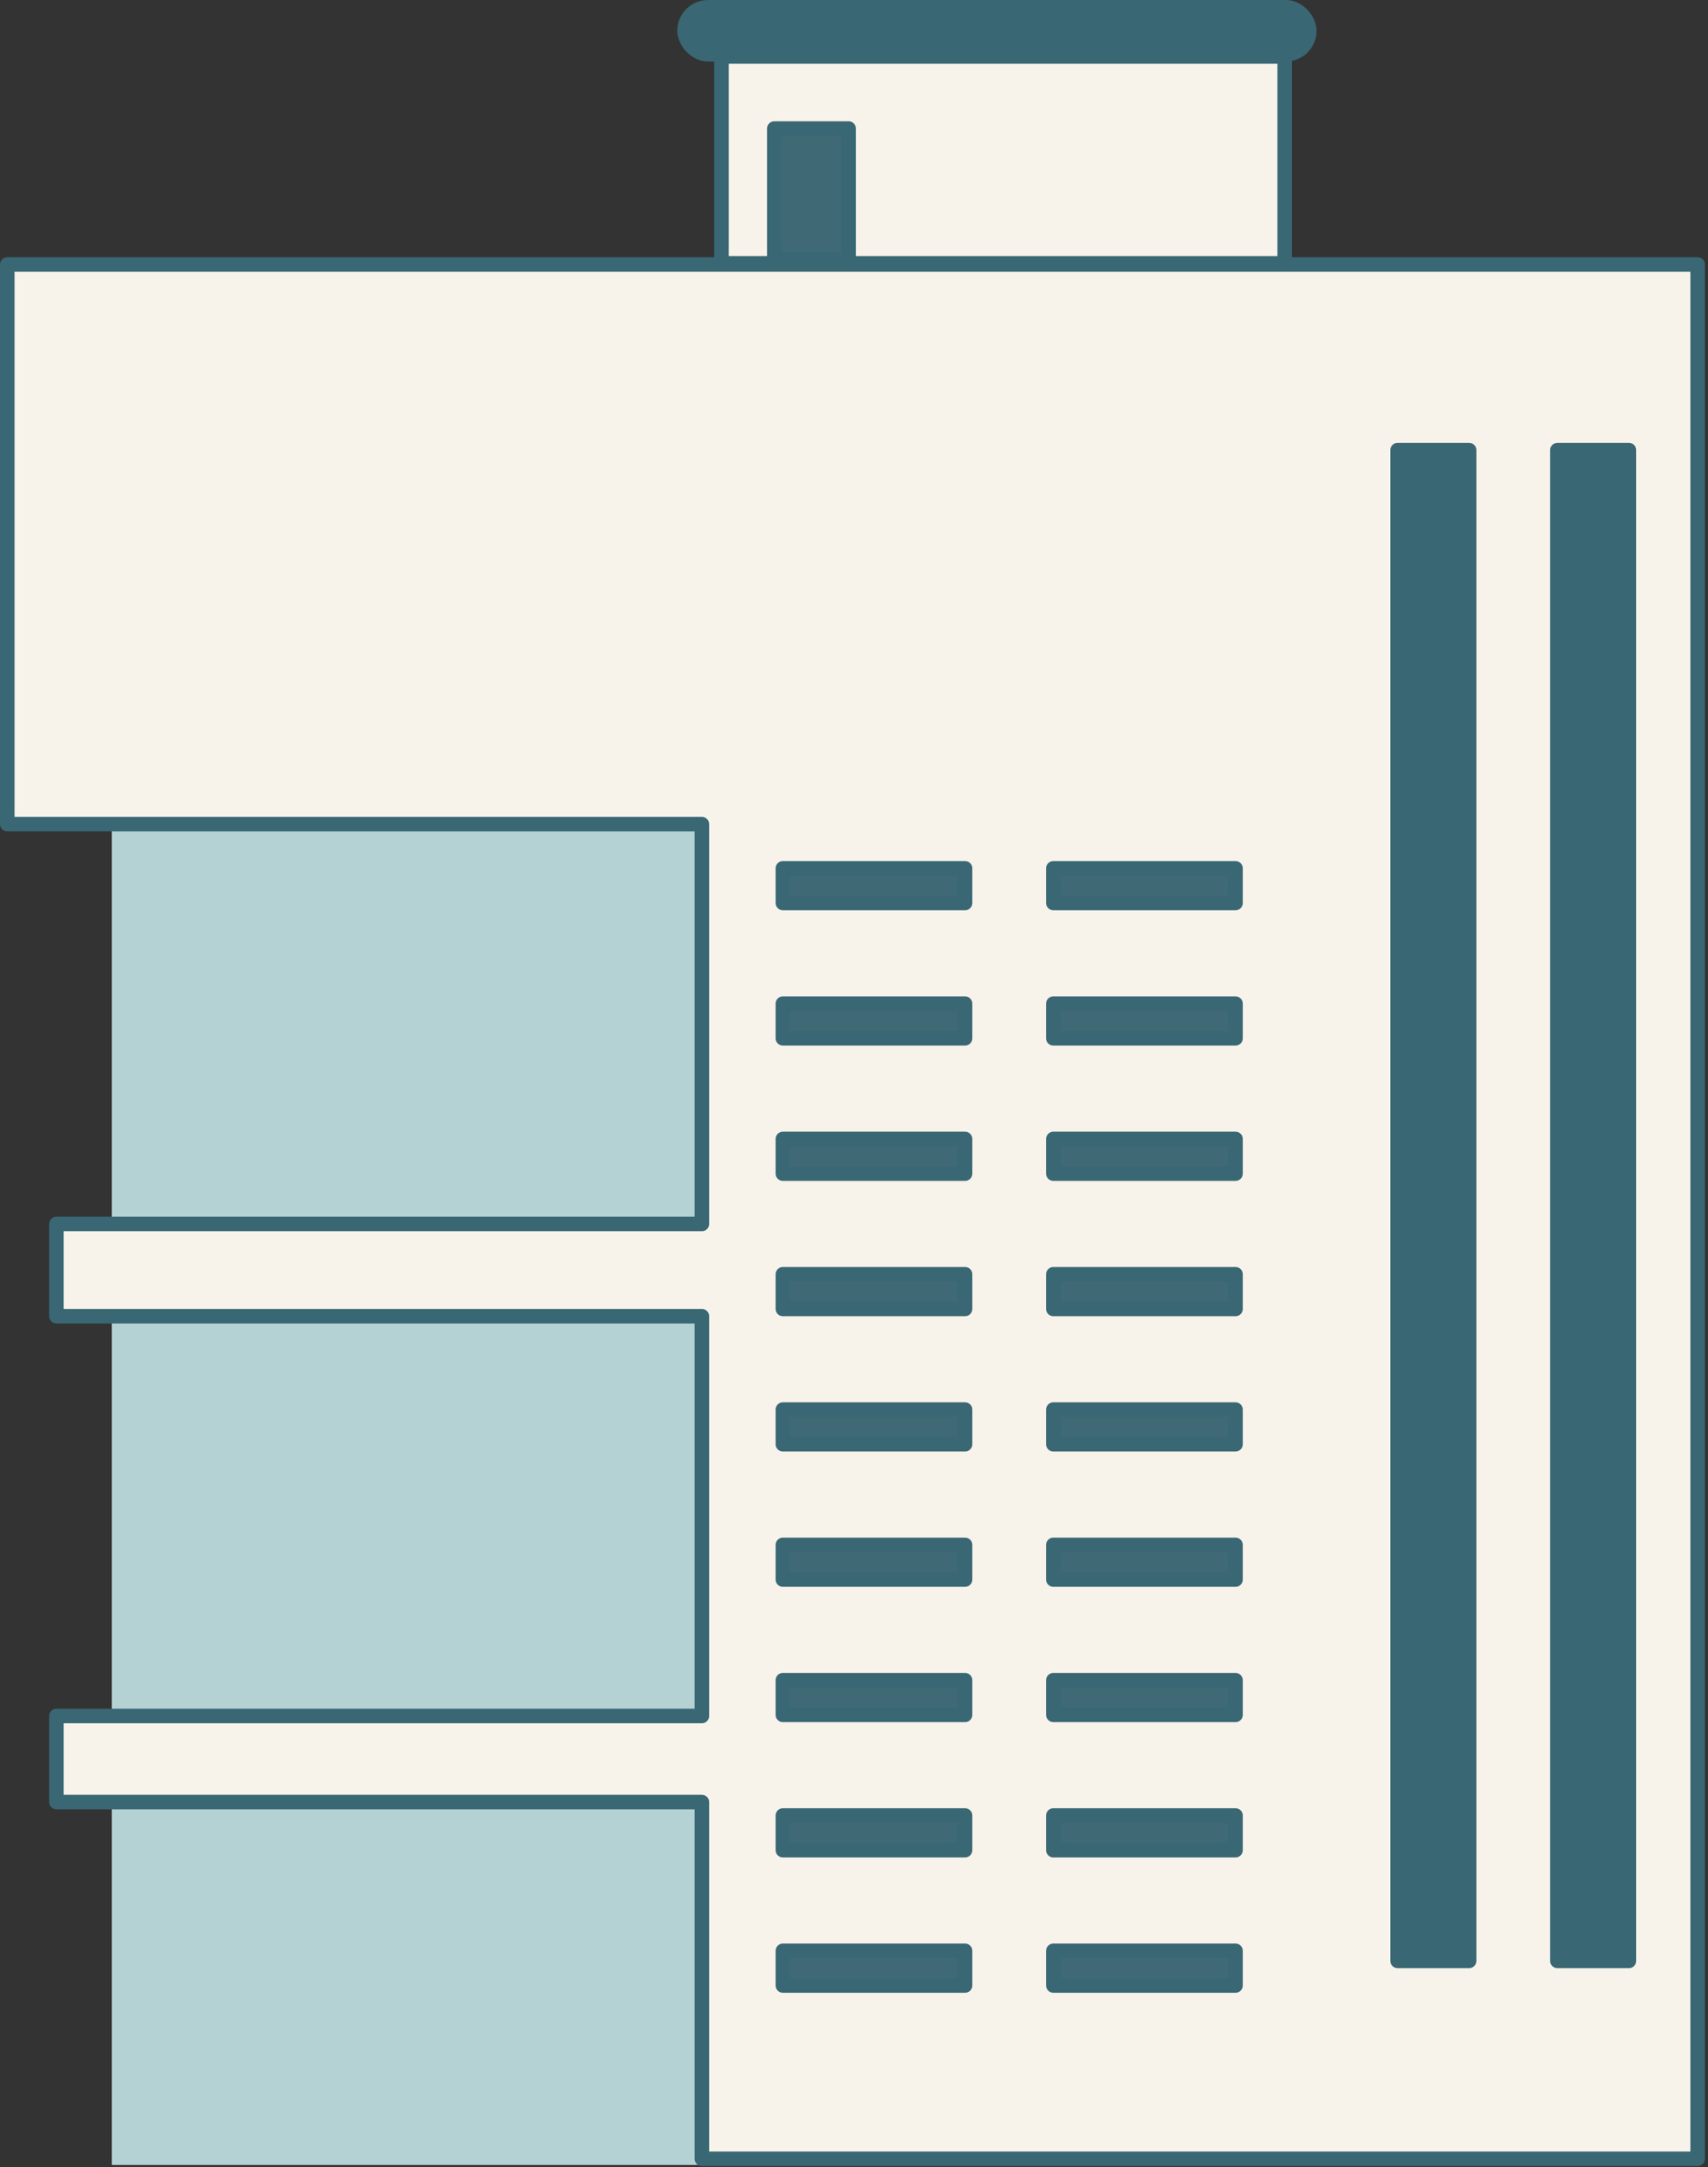<svg width="235" height="298" viewBox="0 0 235 298" fill="none" xmlns="http://www.w3.org/2000/svg">
<rect x="0" y="0" width="235" height="298" fill="#333333" stroke="none"/>
<rect x="99.26" y="7.766" width="77.499" height="28.447" fill="#F7F3EA" stroke="#396774" stroke-width="2" stroke-linejoin="round"/>
<rect x="94.186" y="1" width="85.957" height="6.457" rx="3.229" fill="#396774" stroke="#396774" stroke-width="2" stroke-linejoin="round"/>
<rect x="15.377" y="108.255" width="82.882" height="189.446" fill="#B4D2D4"/>
<path d="M233.578 36.367H1V113.329H96.569V168.303H7.766V180.989H96.569V235.962H7.766V247.802H96.569V296.855H233.578V36.367Z" fill="#F7F3EA" stroke="#396774" stroke-width="2" stroke-linejoin="round"/>
<rect x="106.533" y="17.681" width="10.233" height="18.017" fill="#3F6975" stroke="#396774" stroke-width="2" stroke-linejoin="round"/>
<rect x="192.291" y="61.894" width="9.84" height="207.743" fill="#396774" stroke="#396774" stroke-width="2" stroke-linejoin="round"/>
<rect x="107.715" y="119.403" width="25.064" height="4.766" fill="#3F6975" stroke="#396774" stroke-width="2" stroke-linejoin="round"/>
<rect x="107.715" y="138.01" width="25.064" height="4.766" fill="#3F6975" stroke="#396774" stroke-width="2" stroke-linejoin="round"/>
<rect x="107.715" y="156.616" width="25.064" height="4.766" fill="#3F6975" stroke="#396774" stroke-width="2" stroke-linejoin="round"/>
<rect x="107.715" y="175.223" width="25.064" height="4.766" fill="#3F6975" stroke="#396774" stroke-width="2" stroke-linejoin="round"/>
<rect x="107.715" y="193.828" width="25.064" height="4.766" fill="#3F6975" stroke="#396774" stroke-width="2" stroke-linejoin="round"/>
<rect x="107.715" y="212.435" width="25.064" height="4.766" fill="#3F6975" stroke="#396774" stroke-width="2" stroke-linejoin="round"/>
<rect x="107.715" y="231.041" width="25.064" height="4.766" fill="#3F6975" stroke="#396774" stroke-width="2" stroke-linejoin="round"/>
<rect x="107.715" y="249.647" width="25.064" height="4.766" fill="#3F6975" stroke="#396774" stroke-width="2" stroke-linejoin="round"/>
<rect x="107.715" y="268.254" width="25.064" height="4.766" fill="#3F6975" stroke="#396774" stroke-width="2" stroke-linejoin="round"/>
<rect x="144.928" y="119.403" width="25.064" height="4.766" fill="#3F6975" stroke="#396774" stroke-width="2" stroke-linejoin="round"/>
<rect x="144.928" y="138.01" width="25.064" height="4.766" fill="#3F6975" stroke="#396774" stroke-width="2" stroke-linejoin="round"/>
<rect x="144.928" y="156.616" width="25.064" height="4.766" fill="#3F6975" stroke="#396774" stroke-width="2" stroke-linejoin="round"/>
<rect x="144.928" y="175.223" width="25.064" height="4.766" fill="#3F6975" stroke="#396774" stroke-width="2" stroke-linejoin="round"/>
<rect x="144.928" y="193.828" width="25.064" height="4.766" fill="#3F6975" stroke="#396774" stroke-width="2" stroke-linejoin="round"/>
<rect x="144.928" y="212.435" width="25.064" height="4.766" fill="#3F6975" stroke="#396774" stroke-width="2" stroke-linejoin="round"/>
<rect x="144.928" y="231.041" width="25.064" height="4.766" fill="#3F6975" stroke="#396774" stroke-width="2" stroke-linejoin="round"/>
<rect x="144.928" y="249.647" width="25.064" height="4.766" fill="#3F6975" stroke="#396774" stroke-width="2" stroke-linejoin="round"/>
<rect x="144.928" y="268.254" width="25.064" height="4.766" fill="#3F6975" stroke="#396774" stroke-width="2" stroke-linejoin="round"/>
<rect x="214.281" y="61.894" width="9.84" height="207.743" fill="#396774" stroke="#396774" stroke-width="2" stroke-linejoin="round"/>
</svg>
